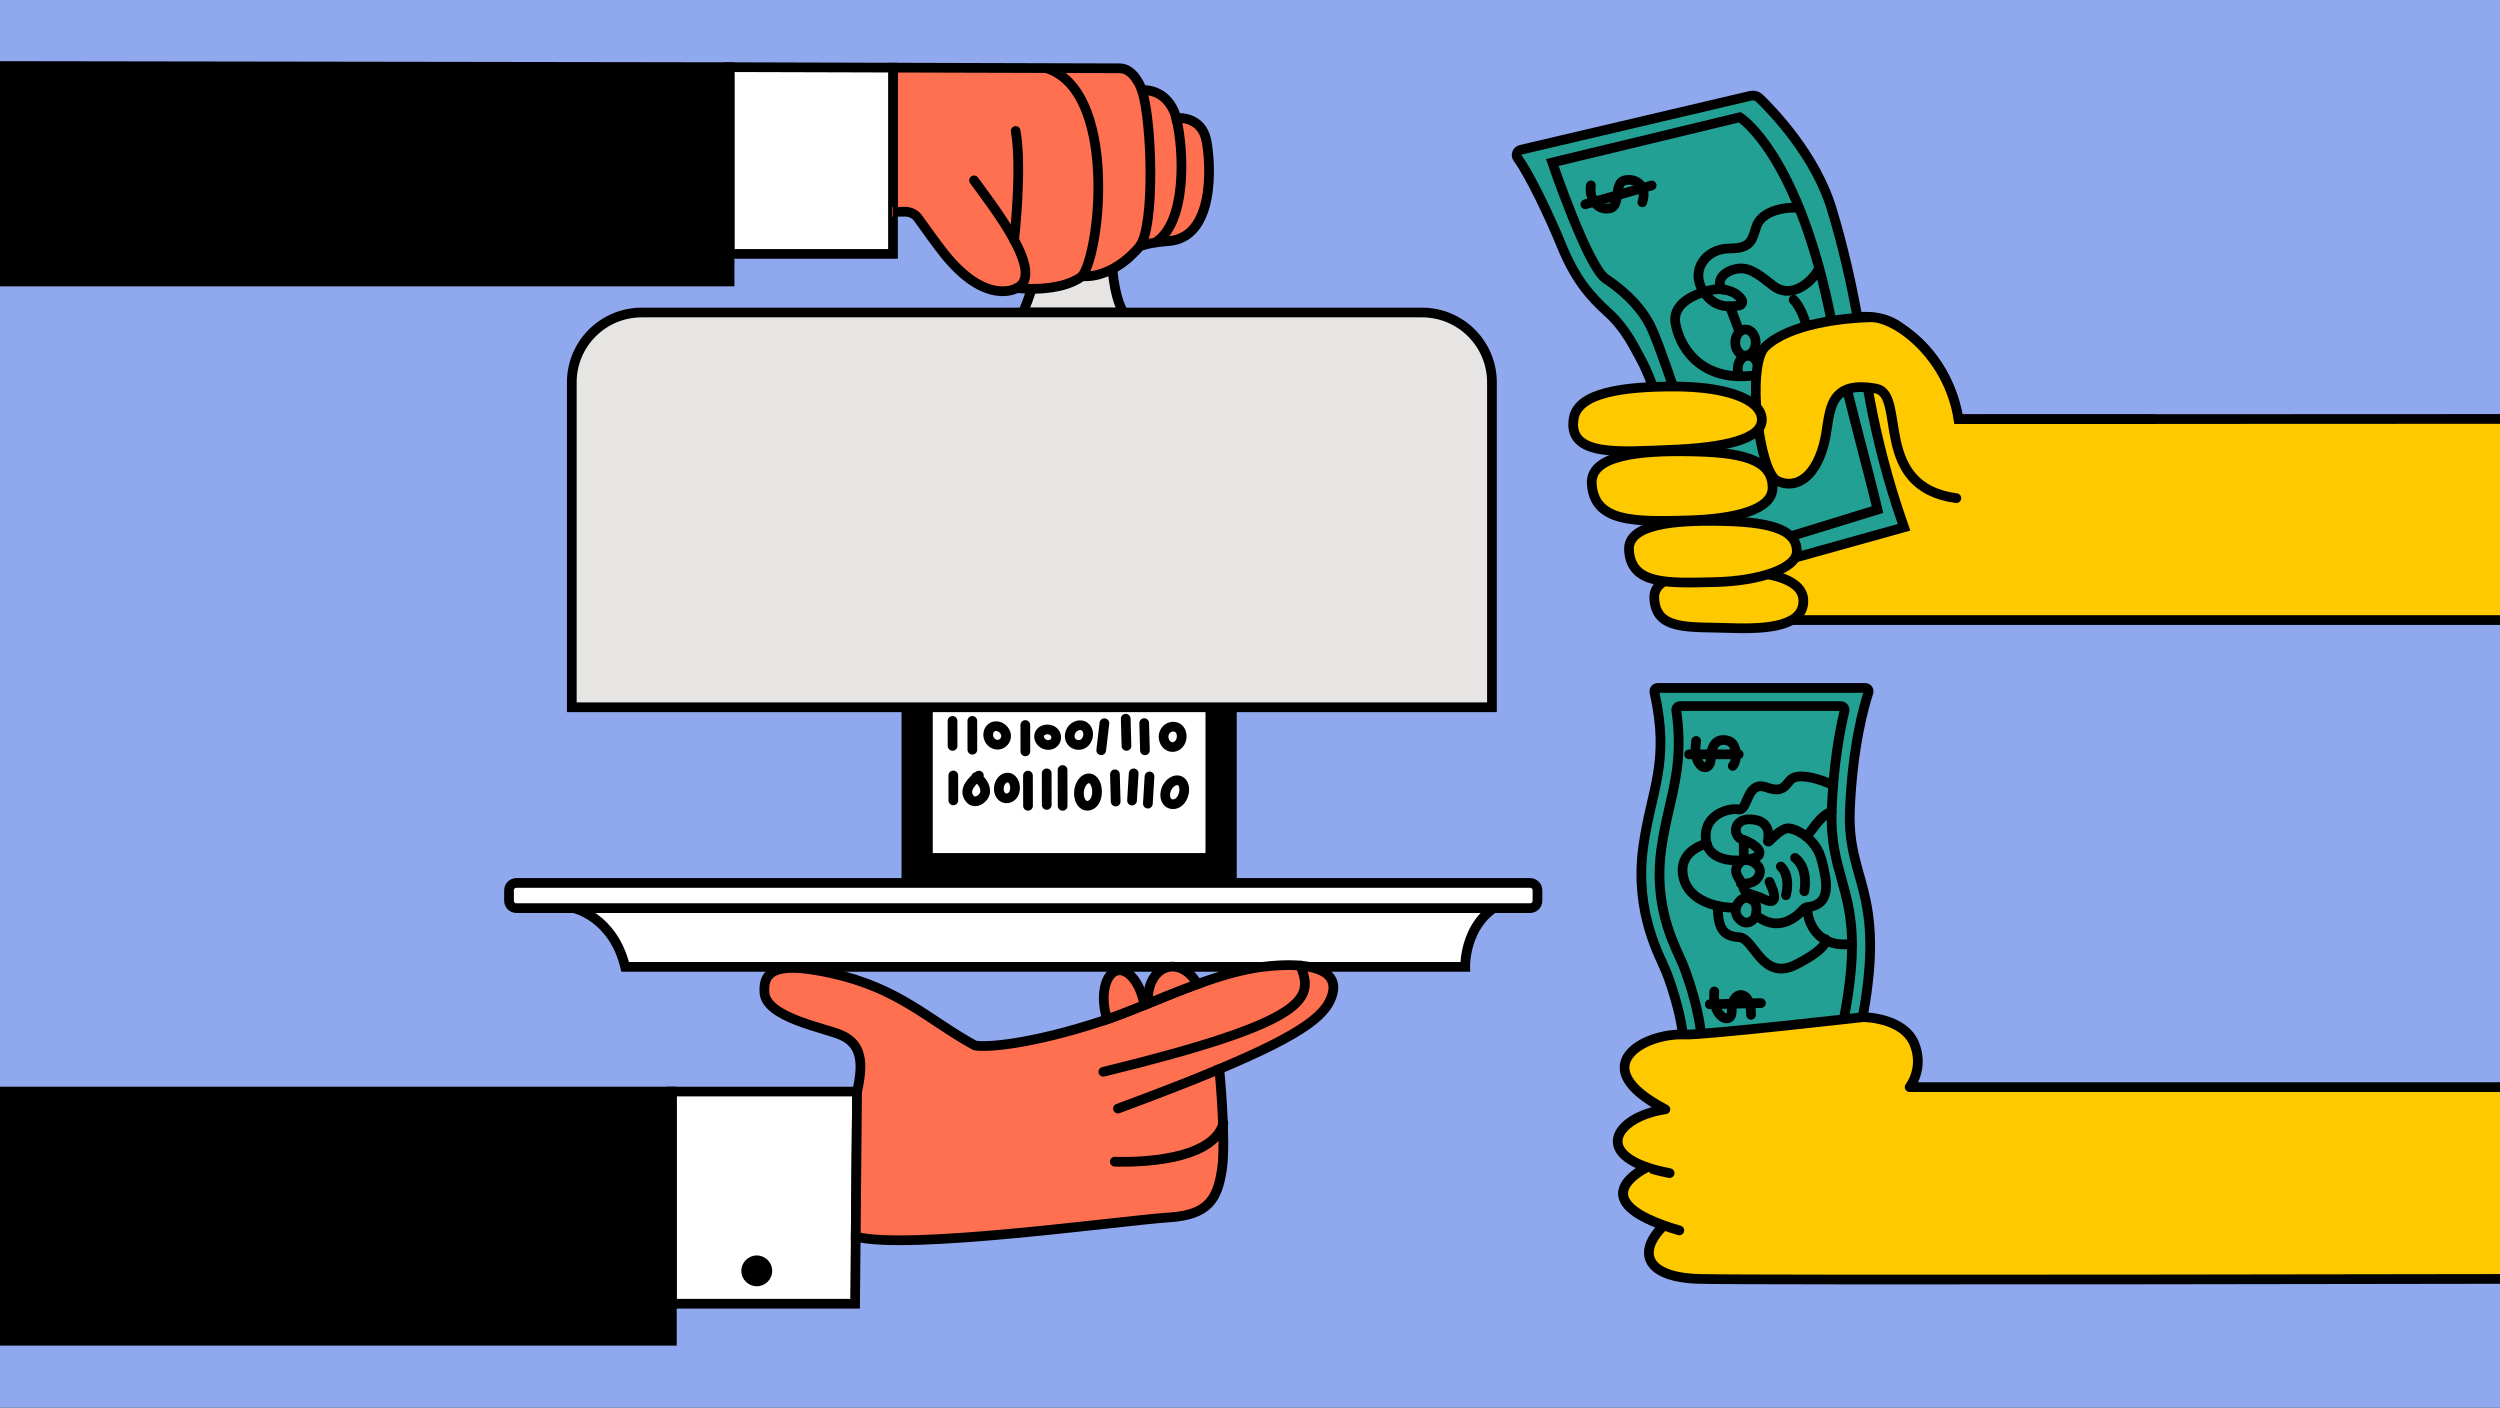 <svg width="515" height="290" viewBox="0 0 515 290" fill="none" xmlns="http://www.w3.org/2000/svg">
<rect x="0" y="0" width="515" height="290" fill="#333333" stroke="none"/>
<g clip-path="url(#clip0_1511_24562)">
<rect width="515" height="290" fill="#90A8ED"/>
<g style="mix-blend-mode:multiply">
<path d="M214.197 51.557C214.076 55.5 211.9 61.709 210.727 64.375H231.498C230.76 63.487 229.345 60.086 228.983 53.166C228.53 44.516 225.764 42.152 220.333 42.152C214.901 42.152 214.348 46.628 214.197 51.557Z" fill="#E7E5E4"/>
<path d="M214.197 51.557C214.076 55.5 211.9 61.709 210.727 64.375H231.498C230.76 63.487 229.345 60.086 228.983 53.166C228.53 44.516 225.764 42.152 220.333 42.152C214.901 42.152 214.348 46.628 214.197 51.557Z" stroke="black" stroke-width="2" stroke-miterlimit="10"/>
</g>
<path d="M240.615 49.676C236.518 49.98 234.778 50.751 234.778 50.751C234.778 50.751 229.727 57.316 222.917 56.9C218.211 60.442 209.488 59.334 209.488 59.334C209.488 59.334 203.216 63.236 194.427 52.153C193.127 50.522 190.545 46.934 189.142 44.967C188.534 44.112 187.547 43.612 186.495 43.616L183.955 43.635V13.933L230.643 14.068C233.74 14.068 235.236 18.549 235.236 18.549C241.153 18.446 242.304 24.334 242.304 24.334C242.304 24.334 247.495 23.679 248.529 29.006C249.46 33.804 250.344 49.032 240.615 49.676Z" fill="#FF7051" stroke="black" stroke-width="2" stroke-miterlimit="10"/>
<path d="M183.955 13.933V52.303H150.293V13.835L183.955 13.933Z" fill="white" stroke="black" stroke-width="2" stroke-miterlimit="10"/>
<path d="M150.293 13.835V57.989H0.445L0 13.601L150.293 13.835Z" fill="black" stroke="black" stroke-width="2" stroke-miterlimit="10"/>
<path d="M183.955 43.636H183.791" stroke="#E2442F" stroke-width="2" stroke-miterlimit="10"/>
<path d="M242.303 24.335C243.945 30.872 244.534 45.964 237.963 49.977Z" fill="#FF7051"/>
<path d="M242.303 24.335C243.945 30.872 244.534 45.964 237.963 49.977" stroke="black" stroke-width="2" stroke-miterlimit="10"/>
<path d="M235.236 18.556C237.331 24.972 237.963 46.563 234.777 50.759Z" fill="#FF7051"/>
<path d="M235.236 18.556C237.331 24.972 237.963 46.563 234.777 50.759" stroke="black" stroke-width="2" stroke-miterlimit="10"/>
<path d="M215.518 14.029C230.153 18.551 226.818 51.716 222.917 56.907Z" fill="#FF7051"/>
<path d="M215.518 14.029C230.153 18.551 226.818 51.716 222.917 56.907" stroke="black" stroke-width="2" stroke-miterlimit="10"/>
<path d="M200.652 37.157C204.455 42.4 215.517 56.426 209.488 59.337Z" fill="#FF7051"/>
<path d="M200.652 37.157C204.455 42.4 215.517 56.426 209.488 59.337" stroke="black" stroke-width="2" stroke-miterlimit="10" stroke-linecap="round"/>
<path d="M209.221 26.981C210.605 34.653 208.912 49.413 208.912 49.413Z" fill="#FF7051"/>
<path d="M209.221 26.981C210.605 34.653 208.912 49.413 208.912 49.413" stroke="black" stroke-width="2" stroke-miterlimit="10" stroke-linecap="round"/>
<path d="M254.764 99.214H185.719V181.887H254.764V99.214Z" fill="black"/>
<path d="M248.332 106.913H192.148V175.733H248.332V106.913Z" fill="white"/>
<path d="M200.054 112.544C200.466 113.712 199.876 114.987 198.894 115.338C197.912 115.684 196.78 115.02 196.364 113.852C195.952 112.684 196.481 111.693 197.435 111.268C198.45 110.815 199.643 111.376 200.054 112.544Z" stroke="black" stroke-width="2" stroke-miterlimit="10" stroke-linecap="round" stroke-linejoin="round"/>
<path d="M206.818 131.262C207.229 132.43 206.64 133.705 205.658 134.056C204.676 134.401 203.544 133.738 203.127 132.57C202.716 131.402 203.244 130.411 204.199 129.986C205.209 129.533 206.406 130.098 206.818 131.262Z" stroke="black" stroke-width="2" stroke-miterlimit="10" stroke-linecap="round" stroke-linejoin="round"/>
<path d="M202.287 139.489C202.623 140.446 202.142 141.493 201.332 141.778C200.528 142.063 199.597 141.516 199.256 140.558C198.919 139.601 199.354 138.788 200.135 138.437C200.968 138.068 201.945 138.531 202.287 139.489Z" stroke="black" stroke-width="2" stroke-miterlimit="10" stroke-linecap="round" stroke-linejoin="round"/>
<path d="M212.206 113.254C212.023 114.59 210.901 115.548 209.867 115.408C208.833 115.267 208.146 114.067 208.328 112.73C208.511 111.394 209.446 110.684 210.489 110.735C211.593 110.787 212.388 111.917 212.206 113.254Z" stroke="black" stroke-width="2" stroke-miterlimit="10" stroke-linecap="round" stroke-linejoin="round"/>
<path d="M226.214 113.337C226.097 111.992 226.981 110.809 228.019 110.721C229.057 110.632 229.997 111.646 230.114 112.991C230.231 114.337 229.474 115.234 228.445 115.416C227.35 115.608 226.33 114.683 226.214 113.337Z" stroke="black" stroke-width="2" stroke-miterlimit="10" stroke-linecap="round" stroke-linejoin="round"/>
<path d="M196.037 121.963C195.462 120.743 195.883 119.328 196.823 118.884C197.768 118.44 198.998 119.071 199.573 120.29C200.149 121.51 199.751 122.612 198.848 123.14C197.894 123.701 196.613 123.182 196.037 121.963Z" stroke="black" stroke-width="2" stroke-miterlimit="10" stroke-linecap="round" stroke-linejoin="round"/>
<path d="M207.553 122.463C206.617 121.491 206.571 120.019 207.324 119.295C208.077 118.576 209.442 118.777 210.378 119.753C211.313 120.73 211.285 121.898 210.598 122.683C209.863 123.519 208.488 123.435 207.553 122.463Z" stroke="black" stroke-width="2" stroke-miterlimit="10" stroke-linecap="round" stroke-linejoin="round"/>
<path d="M218.374 122.977C217.649 121.842 217.892 120.384 218.771 119.828C219.651 119.268 220.951 119.739 221.676 120.875C222.401 122.01 222.144 123.155 221.316 123.79C220.436 124.468 219.099 124.117 218.374 122.977Z" stroke="black" stroke-width="2" stroke-miterlimit="10" stroke-linecap="round" stroke-linejoin="round"/>
<path d="M220.588 133.13C219.863 131.995 220.003 130.603 220.775 130.112C221.547 129.622 222.758 130.15 223.483 131.285C224.208 132.42 224.035 133.509 223.315 134.079C222.547 134.682 221.313 134.266 220.588 133.13Z" stroke="black" stroke-width="2" stroke-miterlimit="10" stroke-linecap="round" stroke-linejoin="round"/>
<path d="M224.179 142.119C223.361 141.535 223.108 140.484 223.548 139.867C223.987 139.255 225.002 139.227 225.821 139.811C226.639 140.395 226.789 141.241 226.41 141.895C226.003 142.587 224.993 142.703 224.179 142.119Z" stroke="black" stroke-width="2" stroke-miterlimit="10" stroke-linecap="round" stroke-linejoin="round"/>
<path d="M203.982 152.623C203.314 151.731 203.487 150.46 204.249 149.89C205.011 149.32 206.176 149.577 206.85 150.469C207.523 151.362 207.322 152.366 206.606 153.002C205.844 153.67 204.651 153.516 203.982 152.623Z" stroke="black" stroke-width="2" stroke-miterlimit="10" stroke-linecap="round" stroke-linejoin="round"/>
<path d="M205.761 162.281C205.845 161.057 206.753 160.113 207.641 160.178C208.53 160.239 209.18 161.286 209.091 162.51C209.003 163.734 208.245 164.44 207.356 164.463C206.407 164.486 205.672 163.51 205.761 162.281Z" stroke="black" stroke-width="2" stroke-miterlimit="10" stroke-linecap="round" stroke-linejoin="round"/>
<path d="M215.577 153.436C214.576 153.249 213.907 152.31 214.066 151.473C214.221 150.637 215.161 150.114 216.162 150.301C217.163 150.488 217.654 151.268 217.565 152.114C217.471 153.011 216.578 153.623 215.577 153.436Z" stroke="black" stroke-width="2" stroke-miterlimit="10" stroke-linecap="round" stroke-linejoin="round"/>
<path d="M241.237 153.865C240.185 153.669 239.525 152.468 239.731 151.365C239.937 150.263 240.956 149.525 242.009 149.721C243.061 149.917 243.543 150.917 243.407 152.034C243.262 153.216 242.285 154.061 241.237 153.865Z" stroke="black" stroke-width="2" stroke-miterlimit="10" stroke-linecap="round" stroke-linejoin="round"/>
<path d="M220.516 150.81C220.951 149.702 222.172 149.137 223.098 149.497C224.019 149.857 224.417 151.048 223.987 152.155C223.552 153.263 222.551 153.66 221.601 153.375C220.586 153.076 220.081 151.922 220.516 150.81Z" stroke="black" stroke-width="2" stroke-miterlimit="10" stroke-linecap="round" stroke-linejoin="round"/>
<path d="M222.267 163.155C222.369 161.534 223.384 160.272 224.376 160.333C225.363 160.394 226.083 161.758 225.98 163.379C225.877 165.001 225.026 165.944 224.035 165.996C222.978 166.052 222.164 164.776 222.267 163.155Z" stroke="black" stroke-width="2" stroke-miterlimit="10" stroke-linecap="round" stroke-linejoin="round"/>
<path d="M240.237 162.635C240.747 161.262 242.037 160.463 242.964 160.804C243.894 161.145 244.236 162.542 243.726 163.916C243.216 165.289 242.164 165.864 241.205 165.616C240.185 165.355 239.732 164.014 240.237 162.635Z" stroke="black" stroke-width="2" stroke-miterlimit="10" stroke-linecap="round" stroke-linejoin="round"/>
<path d="M229.693 142.316C229.104 141.573 229.178 140.531 229.773 140.059C230.367 139.587 231.321 139.811 231.91 140.549C232.499 141.292 232.392 142.119 231.84 142.638C231.255 143.189 230.282 143.058 229.693 142.316Z" stroke="black" stroke-width="2" stroke-miterlimit="10" stroke-linecap="round" stroke-linejoin="round"/>
<path d="M230.723 133.293C230.727 131.948 231.593 130.85 232.505 130.855C233.417 130.859 234.156 131.953 234.151 133.298C234.146 134.644 233.417 135.471 232.505 135.56C231.541 135.658 230.718 134.644 230.723 133.293Z" stroke="black" stroke-width="2" stroke-miterlimit="10" stroke-linecap="round" stroke-linejoin="round"/>
<path d="M241.186 132.471C241.19 131.275 241.981 130.298 242.818 130.303C243.655 130.307 244.329 131.279 244.329 132.475C244.324 133.672 243.655 134.405 242.823 134.485C241.934 134.569 241.181 133.672 241.186 132.471Z" stroke="black" stroke-width="2" stroke-miterlimit="10" stroke-linecap="round" stroke-linejoin="round"/>
<path d="M232.48 122.401C232.48 121.546 233.509 120.079 234.66 120.074C235.815 120.07 236.812 121.546 236.812 122.383C236.812 123.728 235.895 124.56 234.744 124.653C233.523 124.761 232.48 123.752 232.48 122.401Z" stroke="black" stroke-width="2" stroke-miterlimit="10" stroke-linecap="round" stroke-linejoin="round"/>
<path d="M202.51 110.549V116.132" stroke="black" stroke-width="2" stroke-miterlimit="10" stroke-linecap="round" stroke-linejoin="round"/>
<path d="M203.486 118.487V124.071" stroke="black" stroke-width="2" stroke-miterlimit="10" stroke-linecap="round" stroke-linejoin="round"/>
<path d="M196.223 128.874V134.458" stroke="black" stroke-width="2" stroke-miterlimit="10" stroke-linecap="round" stroke-linejoin="round"/>
<path d="M196.389 137.756V143.339" stroke="black" stroke-width="2" stroke-miterlimit="10" stroke-linecap="round" stroke-linejoin="round"/>
<path d="M206.584 137.756V143.339" stroke="black" stroke-width="2" stroke-miterlimit="10" stroke-linecap="round" stroke-linejoin="round"/>
<path d="M210.602 138.601L210.948 143.727" stroke="black" stroke-width="2" stroke-miterlimit="10" stroke-linecap="round" stroke-linejoin="round"/>
<path d="M215.189 137.896L215.194 143.04" stroke="black" stroke-width="2" stroke-miterlimit="10" stroke-linecap="round" stroke-linejoin="round"/>
<path d="M196.219 148.507L196.228 153.652" stroke="black" stroke-width="2" stroke-miterlimit="10" stroke-linecap="round" stroke-linejoin="round"/>
<path d="M196.379 159.745L196.388 164.884" stroke="black" stroke-width="2" stroke-miterlimit="10" stroke-linecap="round" stroke-linejoin="round"/>
<path d="M211.758 159.771L211.772 166" stroke="black" stroke-width="2" stroke-miterlimit="10" stroke-linecap="round" stroke-linejoin="round"/>
<path d="M215.619 159.309L215.628 165.813" stroke="black" stroke-width="2" stroke-miterlimit="10" stroke-linecap="round" stroke-linejoin="round"/>
<path d="M218.889 158.622L218.903 166" stroke="black" stroke-width="2" stroke-miterlimit="10" stroke-linecap="round" stroke-linejoin="round"/>
<path d="M200.299 148.507L200.308 154.446" stroke="black" stroke-width="2" stroke-miterlimit="10" stroke-linecap="round" stroke-linejoin="round"/>
<path d="M211.215 149.353L211.224 154.782" stroke="black" stroke-width="2" stroke-miterlimit="10" stroke-linecap="round" stroke-linejoin="round"/>
<path d="M218.965 139.063L219.049 143.175" stroke="black" stroke-width="2" stroke-miterlimit="10" stroke-linecap="round" stroke-linejoin="round"/>
<path d="M227.509 148.979L226.85 154.548" stroke="black" stroke-width="2" stroke-miterlimit="10" stroke-linecap="round" stroke-linejoin="round"/>
<path d="M231.896 148.048L232.051 153.655" stroke="black" stroke-width="2" stroke-miterlimit="10" stroke-linecap="round" stroke-linejoin="round"/>
<path d="M229.676 159.506L229.83 165.117" stroke="black" stroke-width="2" stroke-miterlimit="10" stroke-linecap="round" stroke-linejoin="round"/>
<path d="M233.539 159.314L233.197 164.916" stroke="black" stroke-width="2" stroke-miterlimit="10" stroke-linecap="round" stroke-linejoin="round"/>
<path d="M236.798 159.949L236.461 165.551" stroke="black" stroke-width="2" stroke-miterlimit="10" stroke-linecap="round" stroke-linejoin="round"/>
<path d="M235.705 148.96L235.859 154.567" stroke="black" stroke-width="2" stroke-miterlimit="10" stroke-linecap="round" stroke-linejoin="round"/>
<path d="M235.779 138.886L235.863 142.997" stroke="black" stroke-width="2" stroke-miterlimit="10" stroke-linecap="round" stroke-linejoin="round"/>
<path d="M243.754 138.615L243.838 142.727" stroke="black" stroke-width="2" stroke-miterlimit="10" stroke-linecap="round" stroke-linejoin="round"/>
<path d="M240.066 138.475L240.151 143.727" stroke="black" stroke-width="2" stroke-miterlimit="10" stroke-linecap="round" stroke-linejoin="round"/>
<path d="M199.23 129.201L199.469 134.78" stroke="black" stroke-width="2" stroke-miterlimit="10" stroke-linecap="round" stroke-linejoin="round"/>
<path d="M211.111 128.659L211.078 134.242" stroke="black" stroke-width="2" stroke-miterlimit="10" stroke-linecap="round" stroke-linejoin="round"/>
<path d="M216.323 129.196L216.285 134.78" stroke="black" stroke-width="2" stroke-miterlimit="10" stroke-linecap="round" stroke-linejoin="round"/>
<path d="M226.996 129.929L226.963 135.512" stroke="black" stroke-width="2" stroke-miterlimit="10" stroke-linecap="round" stroke-linejoin="round"/>
<path d="M238.172 129.706L238.135 135.812" stroke="black" stroke-width="2" stroke-miterlimit="10" stroke-linecap="round" stroke-linejoin="round"/>
<path d="M215.209 118.487V124.071" stroke="black" stroke-width="2" stroke-miterlimit="10" stroke-linecap="round" stroke-linejoin="round"/>
<path d="M205.596 110.549V116.132" stroke="black" stroke-width="2" stroke-miterlimit="10" stroke-linecap="round" stroke-linejoin="round"/>
<path d="M215.967 110.549V116.132" stroke="black" stroke-width="2" stroke-miterlimit="10" stroke-linecap="round" stroke-linejoin="round"/>
<path d="M219.502 110.549V116.132" stroke="black" stroke-width="2" stroke-miterlimit="10" stroke-linecap="round" stroke-linejoin="round"/>
<path d="M223.365 110.549V116.132" stroke="black" stroke-width="2" stroke-miterlimit="10" stroke-linecap="round" stroke-linejoin="round"/>
<path d="M225.109 118.552V124.135" stroke="black" stroke-width="2" stroke-miterlimit="10" stroke-linecap="round" stroke-linejoin="round"/>
<path d="M229.355 118.757V124.341" stroke="black" stroke-width="2" stroke-miterlimit="10" stroke-linecap="round" stroke-linejoin="round"/>
<path d="M239.961 118.757V124.341" stroke="black" stroke-width="2" stroke-miterlimit="10" stroke-linecap="round" stroke-linejoin="round"/>
<path d="M243.496 118.762L243.814 124.336" stroke="black" stroke-width="2" stroke-miterlimit="10" stroke-linecap="round" stroke-linejoin="round"/>
<path d="M238.393 110.549V116.132" stroke="black" stroke-width="2" stroke-miterlimit="10" stroke-linecap="round" stroke-linejoin="round"/>
<path d="M201.653 159.771C201.653 159.771 198.529 161.93 199.408 163.916C200.46 166.294 202.832 164.486 202.935 163.192C203.094 161.178 201.092 160.056 201.092 160.056" stroke="black" stroke-width="2" stroke-miterlimit="10" stroke-linecap="round" stroke-linejoin="round"/>
<path d="M234.815 110.688C234.815 110.688 231.691 112.847 232.57 114.833C233.622 117.211 235.994 115.403 236.097 114.109C236.256 112.095 234.254 110.973 234.254 110.973" stroke="black" stroke-width="2" stroke-miterlimit="10" stroke-linecap="round" stroke-linejoin="round"/>
<path d="M243.963 114.913C245.123 114.913 246.063 114.126 246.063 113.156C246.063 112.185 245.123 111.399 243.963 111.399C242.804 111.399 241.863 112.185 241.863 113.156C241.863 114.126 242.804 114.913 243.963 114.913Z" stroke="black" stroke-width="2" stroke-miterlimit="10" stroke-linecap="round" stroke-linejoin="round"/>
<path d="M301.831 199.173H128.787C126.28 188.815 118.217 187.077 118.217 187.077L119.035 185.287H311.364C301.513 188.436 301.831 199.173 301.831 199.173Z" fill="white" stroke="black" stroke-width="2" stroke-miterlimit="10"/>
<path d="M315.203 187.072H106.373C105.536 187.072 104.857 186.395 104.857 185.559V183.4C104.857 182.564 105.536 181.886 106.373 181.886H315.203C316.04 181.886 316.718 182.564 316.718 183.4V185.559C316.718 186.395 316.04 187.072 315.203 187.072Z" fill="white" stroke="black" stroke-width="2" stroke-miterlimit="10"/>
<path d="M176.555 224.863L176.279 254.72L176.148 268.568H138.402V224.863H176.555Z" fill="white" stroke="black" stroke-width="2" stroke-miterlimit="10"/>
<path d="M138.403 224.863H0V276.194H138.403V224.863Z" fill="black" stroke="black" stroke-width="2" stroke-miterlimit="10"/>
<path d="M155.893 264.97C157.647 264.97 159.068 263.55 159.068 261.798C159.068 260.046 157.647 258.625 155.893 258.625C154.139 258.625 152.717 260.046 152.717 261.798C152.717 263.55 154.139 264.97 155.893 264.97Z" fill="black"/>
<g style="mix-blend-mode:darken">
<path d="M292.94 64.377H132.192C124.236 64.377 117.791 70.82 117.791 78.763V145.695H307.341V78.763C307.341 70.82 300.891 64.377 292.94 64.377Z" fill="#E7E5E4"/>
<path d="M292.94 64.377H132.192C124.236 64.377 117.791 70.82 117.791 78.763V145.695H307.341V78.763C307.341 70.82 300.891 64.377 292.94 64.377Z" stroke="black" stroke-width="2" stroke-miterlimit="10"/>
</g>
<path d="M274.48 204.786C273.381 208.795 269.167 212.683 251.178 220.228C251.178 220.228 252.632 234.998 251.706 241.006C250.785 247.015 248.867 250.281 240.836 250.79C231.337 251.393 186.548 257.654 176.281 254.72L176.557 224.863C177.895 219.023 177.577 215.033 173.189 213.187C169.607 211.678 157.89 209.599 157.479 204.529C157.072 199.46 160.86 198.212 171.211 200.469C185.238 203.525 191.356 210.201 200.813 215.355C202.946 215.832 212.301 215.196 227.113 210.304C227.431 210.197 227.754 210.089 228.086 209.973C230.444 209.155 233.021 208.132 235.724 207.038C235.986 206.931 236.248 206.823 236.515 206.716C239.784 205.389 243.222 203.983 246.66 202.735C251.271 201.062 255.883 199.684 260.093 199.17C270.668 197.89 275.766 200.1 274.48 204.786Z" fill="#FF7051" stroke="black" stroke-width="2" stroke-miterlimit="10" stroke-linecap="round"/>
<path d="M251.175 220.233C245.633 222.56 238.776 225.232 230.301 228.368" stroke="black" stroke-width="2" stroke-miterlimit="10" stroke-linecap="round"/>
<path d="M267.888 198.912C270.512 205.589 270.405 210.256 227.285 220.793" stroke="black" stroke-width="2" stroke-miterlimit="10" stroke-linecap="round"/>
<path d="M252.013 231.395C249.562 240.291 229.637 239.305 229.637 239.305" stroke="black" stroke-width="2" stroke-miterlimit="10" stroke-linecap="round"/>
<path d="M235.723 207.037C233.019 208.131 230.442 209.154 228.085 209.972C227.893 209.397 227.739 208.794 227.617 208.159C226.841 204.024 228.01 200.333 230.227 199.917C232.449 199.501 234.876 202.515 235.657 206.65C235.681 206.785 235.704 206.911 235.723 207.037Z" fill="#FF7051" stroke="black" stroke-width="2" stroke-miterlimit="10" stroke-linecap="round"/>
<path d="M246.658 202.735C243.221 203.982 239.783 205.389 236.513 206.716C236.186 202.983 237.963 199.721 240.76 199.193C243.019 198.768 245.311 200.249 246.658 202.735Z" fill="#FF7051" stroke="black" stroke-width="2" stroke-miterlimit="10" stroke-linecap="round"/>
<path d="M441.93 127.732H369.554L366.425 123.546L361.266 109.463L355.471 100.796L362.412 81.223C362.412 81.223 360.41 71.192 368.974 68.416C377.538 65.641 385.751 63.566 390.971 67.132C396.144 70.664 401.336 75.733 403.441 86.349L520.634 86.298V127.732H441.93Z" fill="#FFC900" stroke="black" stroke-width="2" stroke-miterlimit="10"/>
<path d="M313.276 30.858L360.666 19.724C361.297 19.574 361.956 19.756 362.424 20.205C365.09 22.77 374.005 31.956 377.368 43.146C382.12 58.962 383.701 72.232 383.701 72.232C383.701 72.232 385.109 88.506 392.232 108.625L366.793 115.708L351.377 109.606L345.783 99.135L340.979 80.941C340.979 80.941 339.389 76.451 338.074 74.106C336.76 71.76 335.015 67.765 331.19 64.317C327.368 60.869 324.436 57.346 321.657 50.552C319.258 44.693 315.24 36.166 312.635 32.582C312.172 31.942 312.509 31.04 313.276 30.858Z" fill="#23A094" stroke="black" stroke-width="2" stroke-miterlimit="10" stroke-linecap="round"/>
<path d="M319.77 33.479L358.413 24.153C358.413 24.153 370.63 31.76 377.36 66.522C379.507 77.61 384.942 97.136 386.776 104.976L365.148 111.629L358.441 110.714L349.821 95.781L345.186 81.189C345.186 81.189 341.944 71.41 340.246 67.69C338.549 63.971 335.363 60.481 330.747 57.388C327.071 54.916 319.77 33.479 319.77 33.479Z" fill="#23A094" stroke="black" stroke-width="2" stroke-miterlimit="10" stroke-linecap="round"/>
<path d="M326.57 42.079L340.242 38.201" stroke="black" stroke-width="2" stroke-miterlimit="10" stroke-linecap="round"/>
<path d="M338.315 41.667C339.452 38.195 336.86 36.583 334.634 37.163C332.403 37.742 333.914 42.428 331.678 42.9C328.82 43.508 327.314 40.583 327.73 38.195" stroke="black" stroke-width="2" stroke-miterlimit="10" stroke-linecap="round"/>
<path d="M362.497 77.177C351.346 79.13 346.299 72.491 345.172 66.79C344.41 62.945 348.259 60.992 350.981 60.142C351.482 59.983 351.945 59.861 352.333 59.772C353.212 59.572 354.218 59.525 355.186 59.67C356.617 59.885 357.979 60.52 358.774 61.716C359.092 62.197 358.825 62.847 358.25 62.936C357.628 63.029 356.996 63.104 356.36 63.108C354.461 63.118 352.562 62.515 350.981 60.142C350.944 60.081 350.902 60.02 350.864 59.959C348.114 55.628 351.482 51.189 356.229 51.189C360.977 51.189 360.902 49.264 361.861 46.54C362.721 44.096 366.234 42.545 370.616 42.812" stroke="black" stroke-width="2" stroke-miterlimit="10" stroke-linecap="round"/>
<path d="M356.359 63.108L358.305 68.267" stroke="black" stroke-width="2" stroke-miterlimit="10" stroke-linecap="round"/>
<path d="M359.57 73.262C360.732 73.262 361.674 72.055 361.674 70.566C361.674 69.077 360.732 67.87 359.57 67.87C358.407 67.87 357.465 69.077 357.465 70.566C357.465 72.055 358.407 73.262 359.57 73.262Z" stroke="black" stroke-width="2" stroke-miterlimit="10" stroke-linecap="round"/>
<path d="M358.305 77.415C358.094 76.994 357.973 76.495 357.973 75.962C357.973 74.471 358.917 73.266 360.077 73.266C361.242 73.266 362.182 74.471 362.182 75.962C362.182 76.41 362.098 76.836 361.944 77.209" stroke="black" stroke-width="2" stroke-miterlimit="10" stroke-linecap="round"/>
<path d="M374.76 55.259C373.062 58.516 368.768 61.628 365.26 58.857C361.752 56.086 359.788 54.568 356.771 55.647C353.754 56.727 353.815 59.142 355.181 59.675" stroke="black" stroke-width="2" stroke-miterlimit="10" stroke-linecap="round"/>
<path d="M369.484 61.753C371.425 63.819 372.178 67.384 372.178 67.384" stroke="black" stroke-width="2" stroke-miterlimit="10" stroke-linecap="round"/>
<path d="M385.398 65.216C385.398 65.216 372.62 65.538 366.044 69.641C359.468 73.743 362.04 84.055 362.569 90.274C363.097 96.493 365.618 101.375 369.748 99.483C373.878 97.595 375.09 94.638 376.198 89.18C377.307 83.723 376.469 79.214 384.748 79.812C388.504 80.256 389.365 82.387 389.435 84.475C389.505 86.564 393.92 85.615 393.92 85.615L395.394 81.308L392.026 73.266L385.398 65.216Z" fill="#23A094"/>
<path d="M443.655 86.348H403.445C401.429 73.326 390.648 65.271 385.428 65.36C380.068 65.448 368.581 66.649 363.613 71.462C359.769 75.186 362.252 97.052 366.064 99.024C369.249 100.673 373.641 99.295 375.727 91.492C377.233 85.848 375.737 78.097 386.448 80.05C392.841 81.213 385.54 100.309 403.01 102.622" fill="#FFC900"/>
<path d="M443.655 86.348H403.445C401.429 73.326 390.648 65.271 385.428 65.36C380.068 65.448 368.581 66.649 363.613 71.462C359.769 75.186 362.252 97.052 366.064 99.024C369.249 100.673 373.641 99.295 375.727 91.492C377.233 85.848 375.737 78.097 386.448 80.05C392.841 81.213 385.54 100.309 403.01 102.622" stroke="black" stroke-width="2" stroke-miterlimit="10" stroke-linecap="round"/>
<path d="M362.935 86.238C363.262 90.62 354.591 92.26 344.268 92.657C333.852 93.055 322.79 94.209 324.193 86.139C325.11 80.855 334.497 79.622 344.829 79.622C355.161 79.622 362.621 82.051 362.935 86.238Z" fill="#FFC900" stroke="black" stroke-width="2" stroke-miterlimit="10"/>
<path d="M365.151 100.456C365.156 105.049 357.467 106.974 347.139 107.227C336.714 107.484 328.36 107.596 327.906 99.639C327.574 93.798 337.616 92.803 347.944 92.981C358.271 93.153 365.147 94.382 365.151 100.456Z" fill="#FFC900" stroke="black" stroke-width="2" stroke-miterlimit="10"/>
<path d="M371.477 123.482C371.804 128.902 364.48 129.658 356.533 129.378C347.941 129.074 341.15 129.99 340.78 123.29C340.504 118.375 348.788 117.534 357.305 117.678C365.822 117.823 371.248 119.748 371.477 123.482Z" fill="#FFC900" stroke="black" stroke-width="2" stroke-miterlimit="10"/>
<path d="M370.148 113.575C370.148 117.159 362.309 119.701 353.324 119.911C343.642 120.135 336 120.556 335.574 113.342C335.261 108.048 344.592 107.151 354.185 107.314C363.778 107.478 370.148 108.758 370.148 113.575Z" fill="#FFC900" stroke="black" stroke-width="2" stroke-miterlimit="10"/>
<path d="M341.492 141.715H384.237C384.714 141.715 385.056 142.177 384.906 142.63C384.022 145.312 381.581 153.816 381.075 167.006C380.458 183.093 390.229 183.588 381.852 218.192C381.777 218.505 381.492 218.734 381.169 218.734H347.395C346.964 218.734 346.642 218.356 346.702 217.935C347.526 212.366 344.485 203.39 343.325 200.381C342.109 197.222 336.604 188.181 338.517 174.365C340.131 162.74 344.083 157.138 340.809 142.579C340.711 142.135 341.038 141.715 341.492 141.715Z" fill="#23A094" stroke="black" stroke-width="2" stroke-miterlimit="10" stroke-linecap="round"/>
<path d="M351.315 214.991C350.894 214.991 350.557 214.664 350.529 214.243C350.141 208.151 347.732 201.394 346.82 199.03C346.605 198.469 346.315 197.839 345.983 197.11C344.149 193.101 340.735 185.639 342.227 174.874C342.666 171.711 343.293 168.977 343.901 166.342C345.253 160.474 346.544 154.872 345.314 146.363C345.244 145.887 345.608 145.457 346.09 145.457H379.205C379.715 145.457 380.089 145.929 379.972 146.424C378.901 150.928 377.68 157.852 377.334 166.866C377.096 173.042 378.265 177.205 379.392 181.228C381.296 188.008 383.256 195.003 378.896 214.379C378.817 214.739 378.494 214.996 378.125 214.996H351.315V214.991Z" fill="#23A094" stroke="black" stroke-width="2" stroke-miterlimit="10" stroke-linecap="round"/>
<path d="M347.949 155.39H358.174" stroke="black" stroke-width="2" stroke-miterlimit="10" stroke-linecap="round"/>
<path d="M356.942 157.773C358.004 156.638 357.784 153.381 356.339 152.736C354.688 151.998 352.527 152.4 352.429 156.227C352.345 159.614 348.495 158.287 349.407 152.633" stroke="black" stroke-width="2" stroke-miterlimit="10" stroke-linecap="round"/>
<path d="M377.634 161.772C374.87 160.403 371.469 159.553 369.669 160.142C367.868 160.73 368.097 163.735 363.911 162.202C359.725 160.67 360.155 167.071 358.172 166.744C355.66 166.337 350.469 168.211 351.512 173.477C352.503 178.462 360.567 177.467 362.106 176.378C363.42 175.257 360.885 173.542 358.967 172.949C356.872 172.299 356.942 168.608 360.642 168.785C364.533 168.972 364.477 171.762 364.187 173.21C364.164 173.341 364.313 173.43 364.407 173.336C365.235 172.519 366.853 170.799 368.191 170.645C369.584 170.486 374.126 172.528 375.286 177.261C376.259 181.233 377.559 186.326 372.283 186.891C371.989 186.924 371.713 187.068 371.516 187.293C370.029 189.003 366.175 192.217 361.689 188.489C362.106 186.475 361.629 185.4 360.024 184.985C358.439 184.569 356.217 187.746 358.63 189.634C360.108 190.788 361.614 189.307 361.689 188.489" stroke="black" stroke-width="2" stroke-miterlimit="10" stroke-linecap="round"/>
<path d="M357.635 187.013C352.859 187.018 347.06 185.149 346.625 179.696C346.246 174.973 351.587 173.781 351.587 173.781" stroke="black" stroke-width="2" stroke-miterlimit="10" stroke-linecap="round"/>
<path d="M353.878 186.62C353.827 191.661 355.3 192.886 358.322 193.073C361.343 193.264 363.004 202.268 369.977 198.703C376.946 195.138 376.076 193.479 376.076 193.479" stroke="black" stroke-width="2" stroke-miterlimit="10" stroke-linecap="round"/>
<path d="M372.287 186.892C372.292 190.611 375.014 195.442 381.525 194.41" stroke="black" stroke-width="2" stroke-miterlimit="10" stroke-linecap="round"/>
<path d="M377.327 167.221C374.89 167.894 373.01 171.608 372.084 172.309" stroke="black" stroke-width="2" stroke-miterlimit="10" stroke-linecap="round"/>
<path d="M369.795 176.725C372.648 178.954 371.694 183.589 371.694 183.589" stroke="black" stroke-width="2" stroke-miterlimit="10" stroke-linecap="round"/>
<path d="M366.85 178.509C369.011 180.607 367.902 184.415 367.902 184.415" stroke="black" stroke-width="2" stroke-miterlimit="10" stroke-linecap="round"/>
<path d="M364.507 181.649C366.971 186.891 364.24 185.714 362.87 184.999C361.504 184.284 359.001 184.256 359.081 182.424C359.114 181.71 356.167 179.686 358.562 177.551C359.881 176.374 362.954 178.117 362.533 179.85C361.883 182.518 358.618 181.99 358.618 181.99" stroke="black" stroke-width="2" stroke-miterlimit="10" stroke-linecap="round"/>
<path d="M359.211 173.028V177.182" stroke="black" stroke-width="2" stroke-miterlimit="10" stroke-linecap="round"/>
<path d="M353.149 204.245C352.597 209.781 356.867 211.337 356.741 208.216C356.573 203.885 360.801 203.59 360.717 209.062" stroke="black" stroke-width="2" stroke-miterlimit="10" stroke-linecap="round"/>
<path d="M352.205 206.88L362.762 206.637" stroke="black" stroke-width="2" stroke-miterlimit="10" stroke-linecap="round"/>
<path d="M519.022 223.955V263.46C519.022 263.46 361.02 263.769 350.005 263.46C342.966 263.264 339.673 261.068 339.673 258.068C339.673 256.377 340.725 254.429 342.746 252.438C326.207 246.532 339.275 240.477 339.275 240.477C328.448 236.753 333.724 229.866 343.064 228.534C326.109 219.694 338.663 212.7 347.063 213.125C350.632 213.302 383.803 209.541 383.803 209.541C383.803 209.541 392.147 209.541 394.373 215.087C396.403 220.143 393.377 223.955 393.377 223.955H519.022Z" fill="#FFC900"/>
<path d="M339.277 240.477C339.277 240.477 324.633 247.257 345.937 253.462Z" fill="#FFC900"/>
<path d="M339.277 240.477C339.277 240.477 324.633 247.257 345.937 253.462" stroke="black" stroke-width="2" stroke-miterlimit="10" stroke-linecap="round"/>
<path d="M342.747 252.433C337.144 257.947 338.992 263.147 350.006 263.455C361.021 263.764 518.219 263.455 518.219 263.455V223.95H393.379C393.379 223.95 396.409 220.138 394.375 215.078C392.148 209.531 383.804 209.531 383.804 209.531C383.804 209.531 350.633 213.297 347.064 213.115C338.664 212.69 326.11 219.685 343.065 228.525C332.593 230.02 327.233 238.486 343.94 241.663" fill="#FFC900"/>
<path d="M342.747 252.433C337.144 257.947 338.992 263.147 350.006 263.455C361.021 263.764 518.219 263.455 518.219 263.455V223.95H393.379C393.379 223.95 396.409 220.138 394.375 215.078C392.148 209.531 383.804 209.531 383.804 209.531C383.804 209.531 350.633 213.297 347.064 213.115C338.664 212.69 326.11 219.685 343.065 228.525C332.593 230.02 327.233 238.486 343.94 241.663" stroke="black" stroke-width="2" stroke-miterlimit="10" stroke-linecap="round" stroke-linejoin="round"/>
<path d="M339.283 240.479C339.283 240.479 324.638 247.259 345.943 253.464Z" fill="#FFC900"/>
<path d="M339.283 240.479C339.283 240.479 324.638 247.259 345.943 253.464" stroke="black" stroke-width="2" stroke-miterlimit="10" stroke-linecap="round"/>
</g>
<defs>
<clipPath id="clip0_1511_24562">
<rect width="515" height="290" fill="white"/>
</clipPath>
</defs>
</svg>
